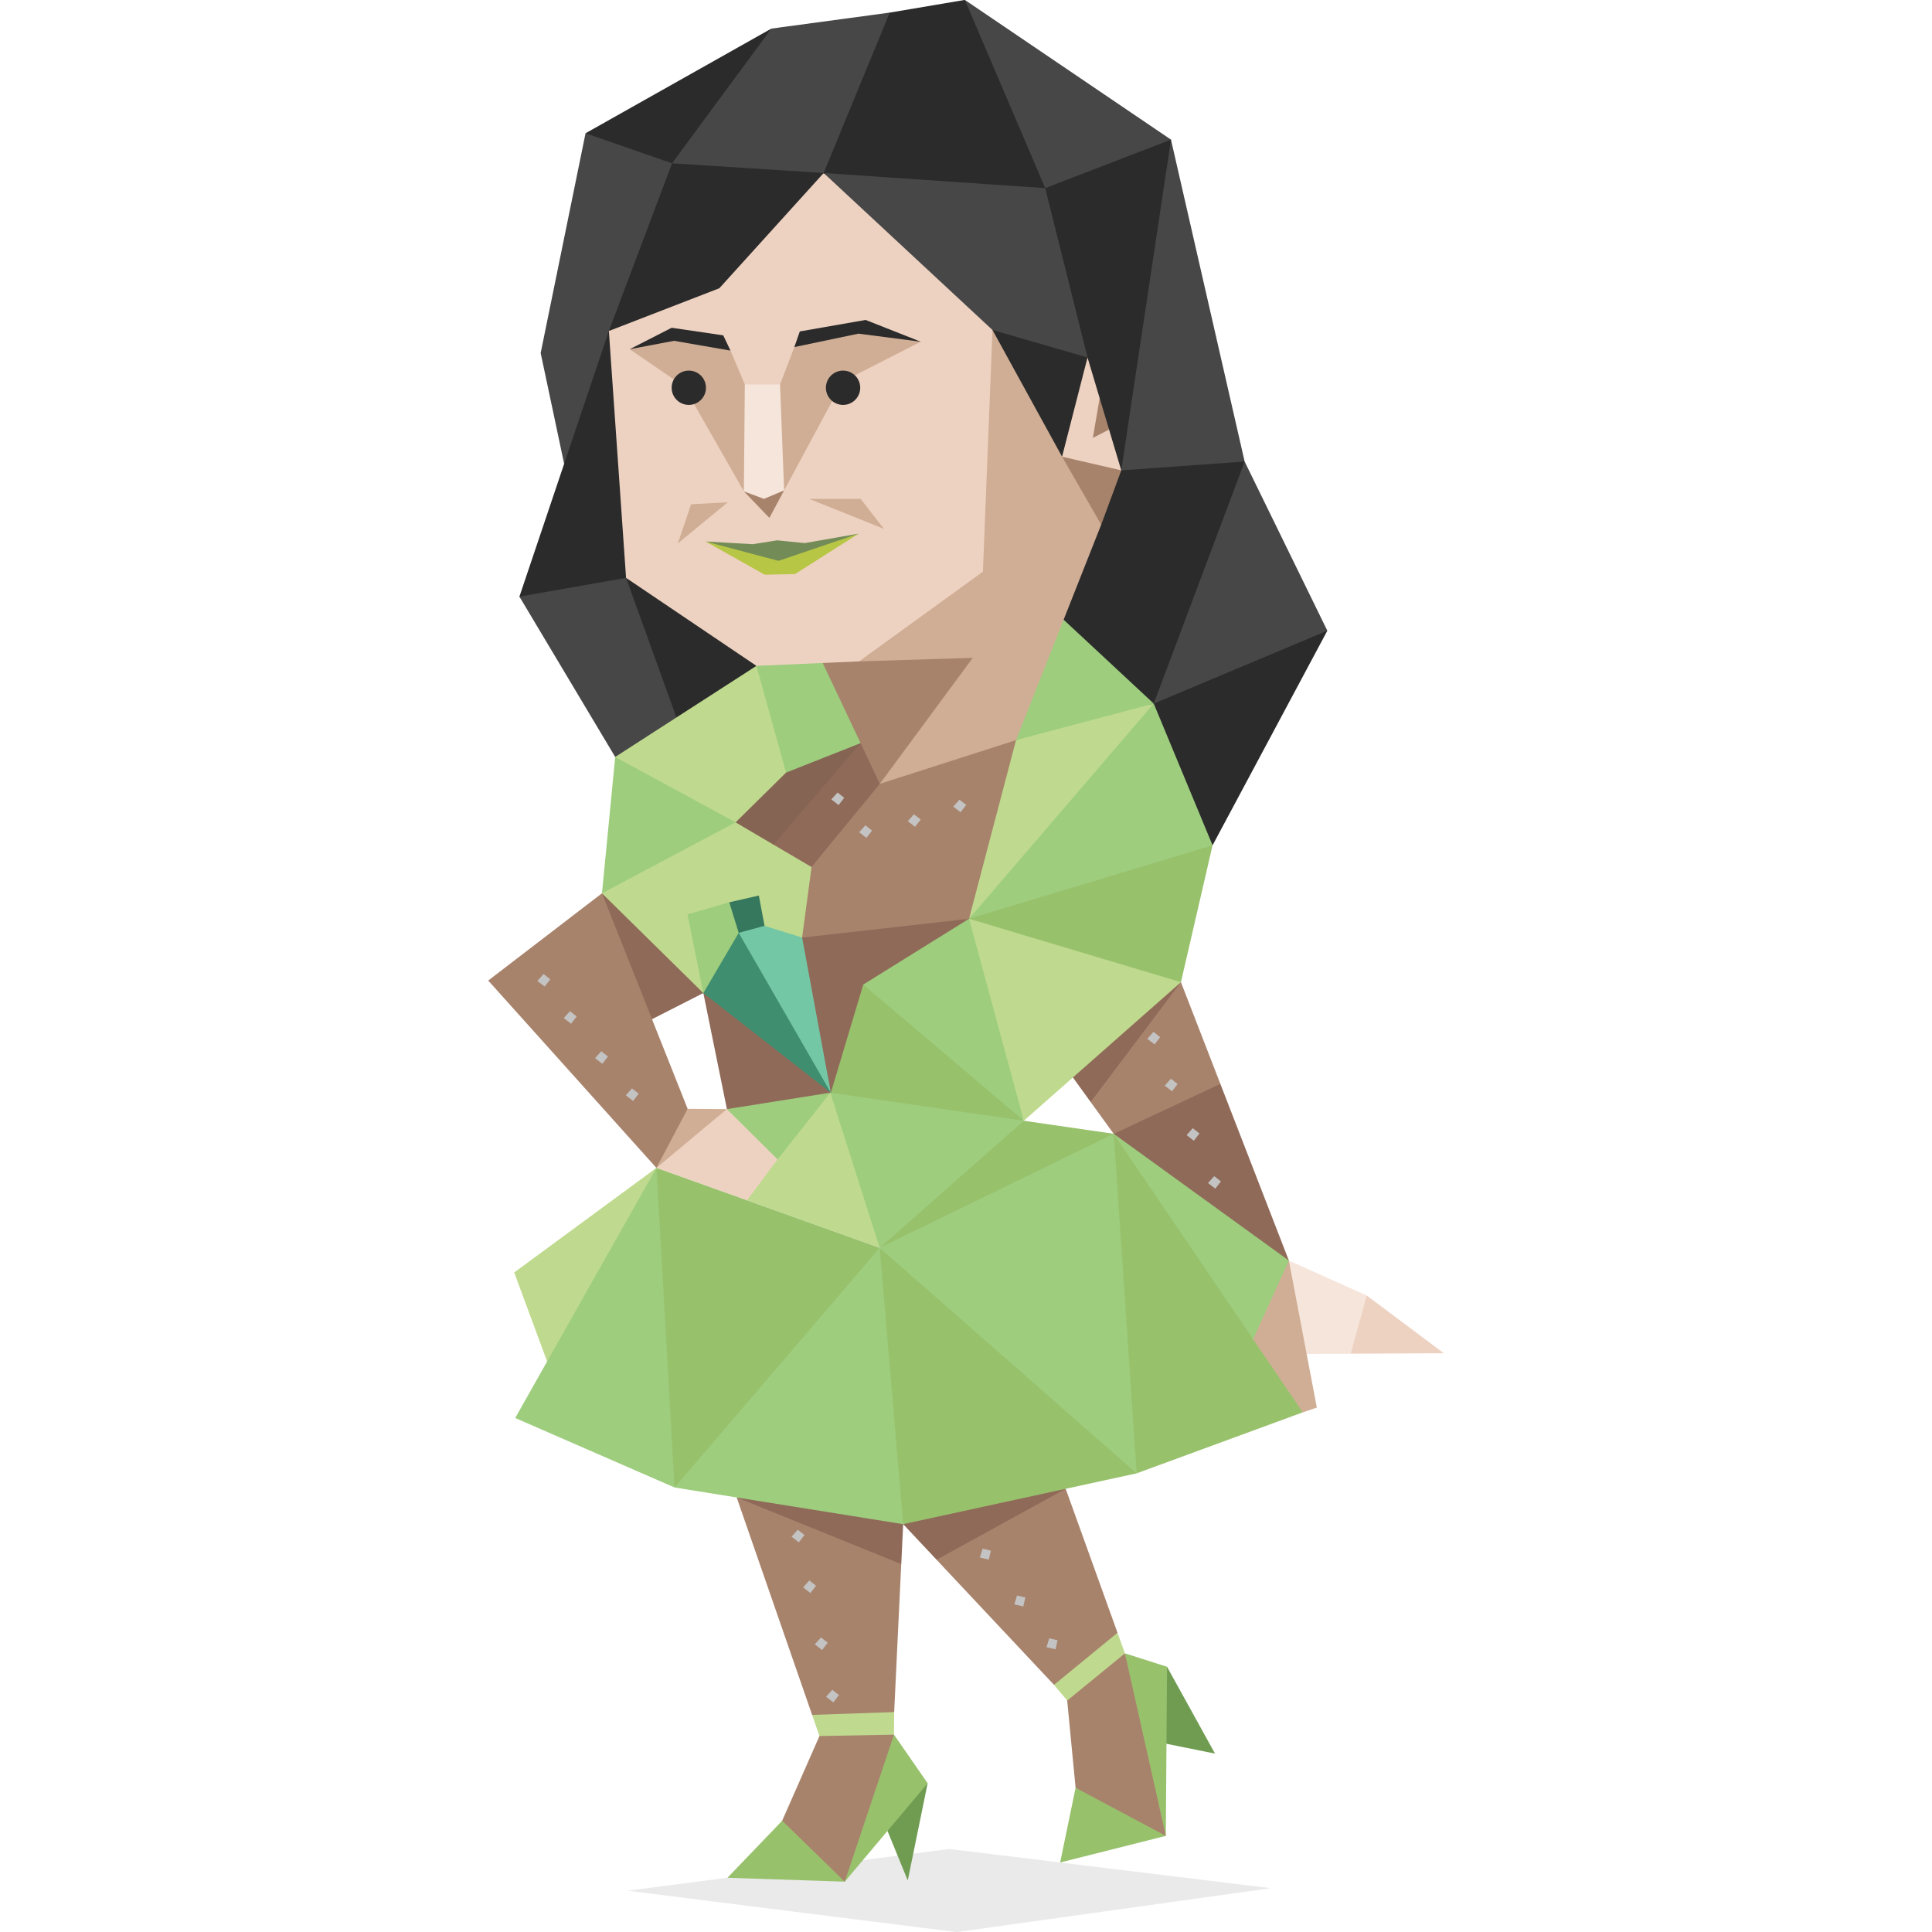 <svg id="Layer_1" data-name="Layer 1" xmlns="http://www.w3.org/2000/svg" viewBox="0 0 400 400"><defs><style>.cls-1,.cls-11{fill:#2b2b2b;}.cls-1,.cls-10,.cls-11,.cls-12,.cls-13,.cls-14,.cls-15,.cls-16,.cls-17,.cls-18,.cls-2,.cls-3,.cls-4,.cls-5,.cls-6,.cls-7,.cls-8,.cls-9{fill-rule:evenodd;}.cls-1{opacity:0.1;}.cls-2{fill:#709c52;}.cls-3{fill:#98c16c;}.cls-4{fill:#a8836c;}.cls-5{fill:#f6e5db;}.cls-6{fill:#d0ae95;}.cls-7{fill:#eed2c1;}.cls-8{fill:#906a59;}.cls-9{fill:#bfda8e;}.cls-10{fill:#474748;}.cls-12{fill:#9ecd7e;}.cls-13{fill:#3f8e6f;}.cls-14{fill:#74c7a5;}.cls-15{fill:#35785e;}.cls-16{fill:#b7c644;}.cls-17{fill:#738c57;}.cls-18{fill:#c3c3c3;}</style></defs><title>diplomats_INFP_famous_real_bjork</title><polygon class="cls-1" points="129.89 391.45 196.53 382.81 263.11 390.93 198.05 400.02 129.89 391.45"/><polygon class="cls-2" points="186.24 370.14 192.06 369.2 187.94 389.33 183.35 378.1 186.24 370.14"/><polygon class="cls-3" points="150.61 388.77 161.94 376.96 169.16 374.71 185.09 359.14 192.06 369.2 174.9 389.58 150.61 388.77"/><polygon class="cls-4" points="161.94 376.96 174.9 389.58 185.09 359.14 177.4 353.57 169.66 359.43 161.94 376.96"/><polygon class="cls-5" points="279.65 280.27 285.58 275.72 282.97 268.22 266.85 260.99 265.87 273.39 270.53 280.32 279.65 280.27"/><polygon class="cls-6" points="272.64 291.43 266.85 260.99 258.82 266.72 259.46 277.22 260.94 285.62 269.73 292.41 272.64 291.43"/><polygon class="cls-7" points="279.65 280.27 282.97 268.22 290.86 274.13 298.93 280.17 279.65 280.27"/><polygon class="cls-4" points="165.59 311.01 152.52 310.03 168.14 355.05 176.98 357.61 185.13 354.47 186.59 323.84 182.16 318.27 165.59 311.01"/><polygon class="cls-4" points="218.22 348.83 193.91 322.93 197.18 316.68 212.97 308.58 220.64 308.24 231.37 338.05 226.28 346.04 218.22 348.83"/><polygon class="cls-8" points="186.6 323.84 186.99 315.56 180.98 311.42 164.38 308.18 152.52 310.03 186.6 323.84"/><polygon class="cls-8" points="193.91 322.93 186.99 315.56 189.89 310.18 210.54 305.34 220.64 308.24 193.91 322.93"/><polygon class="cls-9" points="185.13 354.47 168.14 355.05 169.66 359.43 185.09 359.14 185.13 354.47"/><polygon class="cls-10" points="130.65 80.13 147.3 30.82 121.23 27.59 111.94 73.09 116.8 96.03 130.65 80.13"/><polygon class="cls-9" points="106.46 263.45 113.28 281.88 119.3 281.12 130.49 258.8 135.9 241.8 106.46 263.45"/><polygon class="cls-4" points="252.66 224.4 244.5 203.35 237.78 207.16 227.19 221.4 225.81 228.16 230.58 234.75 236.71 235.34 249.15 230.3 252.66 224.4"/><polygon class="cls-8" points="225.81 228.16 244.5 203.35 227.55 210.58 220.83 221.28 225.81 228.16"/><polygon class="cls-11" points="233.41 142.97 265.82 130.17 274.81 130.58 251.05 175.01 242.24 171.44 233.41 142.97"/><polygon class="cls-10" points="257.69 95.56 248.5 108.45 236 141.81 238.87 145.67 274.81 130.58 257.69 95.56"/><polygon class="cls-11" points="226.7 106.33 215.07 131.72 225.91 148.81 235.66 154.21 257.69 95.56 249.32 90.97 232.93 92.39 226.7 106.33"/><polygon class="cls-10" points="242.44 28.91 231.84 51.96 232.63 83.8 232.15 97.38 257.69 95.56 242.44 28.91"/><polygon class="cls-11" points="210.66 42.58 214.84 55.34 226.11 93.87 232.15 97.38 242.44 28.91 231.15 26.58 210.66 42.58"/><polygon class="cls-10" points="200.95 9.28 206.45 34.64 216.4 38.95 242.44 28.91 199.76 -0.02 200.95 9.28"/><polygon class="cls-11" points="174.09 41.15 165.59 35.13 177.98 5.77 184.21 2.61 199.76 -0.02 216.4 38.95 208.92 44.67 174.09 41.15"/><polygon class="cls-10" points="142.21 25.61 159.7 5.92 184.21 2.61 170.53 35.82 156.89 39.97 139.14 33.81 142.21 25.61"/><polygon class="cls-11" points="117.91 135.67 107.54 123.52 126.06 68.53 130.18 75.49 135.02 122.62 117.91 135.67"/><polygon class="cls-10" points="107.54 123.52 129.62 119.64 140.48 129.59 149.16 147.04 136.84 155.51 127.37 156.72 107.54 123.52"/><polygon class="cls-11" points="141.18 119.64 129.62 119.64 141.42 152.36 153.04 145.79 156.61 137.86 154.34 128.87 141.18 119.64"/><polygon class="cls-8" points="252.66 224.4 230.58 234.75 245.07 251.72 261.32 260.89 266.85 260.99 252.66 224.4"/><polygon class="cls-12" points="266.85 260.99 230.58 234.74 238.41 253.8 249.15 268.85 259.46 277.22 266.85 260.99"/><polygon class="cls-8" points="124.71 203.23 134.41 211.31 152.26 202.22 136.88 193.62 124.63 184.95 124.71 203.23"/><polygon class="cls-4" points="124.63 184.95 142.37 229.57 141.04 237.52 135.9 241.8 101.08 203.01 124.63 184.95"/><polygon class="cls-8" points="182.62 207.34 204.88 193.32 202.01 184.94 152.94 193.14 145.62 205.61 150.5 229.63 159.26 231.58 176.45 228.55 182.62 207.34"/><polygon class="cls-4" points="213.52 146.91 178.37 157.5 161.94 178.78 162.67 187.78 166.07 194.11 200.63 190.22 210.84 162.97 213.52 146.91"/><polygon class="cls-8" points="170.09 145.47 177.27 147.4 182.78 157.61 182.16 162.28 168.02 179.51 149.97 173.07 148.08 166.93 158.05 150.39 170.09 145.47"/><polygon class="cls-12" points="150.5 229.63 151.58 236.53 159.75 243 169.24 236.72 171.91 226.23 150.5 229.63"/><polygon class="cls-9" points="183.11 242.29 182.13 258.35 154.65 248.51 155.37 241.31 160.99 240.04 171.91 226.23 183.11 242.29"/><polygon class="cls-12" points="194.66 250.05 213.76 237.28 211.97 232.04 196.34 224.56 182.04 223.35 171.91 226.23 182.13 258.35 194.66 250.05"/><polygon class="cls-3" points="230.58 234.74 211.97 232.04 182.13 258.35 192.57 259.22 227.99 245.47 230.58 234.74"/><polygon class="cls-3" points="178.73 203.84 172.02 226.24 211.97 232.04 196.19 211.25 178.73 203.84"/><polygon class="cls-12" points="200.63 190.22 178.73 203.84 211.97 232.04 209.38 204.81 200.63 190.22"/><polygon class="cls-9" points="244.5 203.35 227.88 192.65 200.63 190.22 211.97 232.04 244.5 203.35"/><polygon class="cls-3" points="251.05 175.01 244.5 203.35 200.63 190.22 229.33 175.62 251.05 175.01"/><polygon class="cls-12" points="238.87 145.67 218.14 164.91 200.63 190.22 251.05 175.01 238.87 145.67"/><polygon class="cls-9" points="222.52 148.85 210.36 153.23 200.63 190.22 238.87 145.67 222.52 148.85"/><polygon class="cls-12" points="220.21 128.3 211.82 133.77 210.36 153.23 238.87 145.67 220.21 128.3"/><polygon class="cls-12" points="178.18 153.86 172.4 131.34 156.61 137.86 155.06 150.65 162.75 159.96 178.18 153.86"/><polygon class="cls-9" points="127.37 156.72 156.61 137.86 162.75 159.96 152.3 170.26 134.44 171.72 127.37 156.72"/><polygon class="cls-12" points="124.63 184.95 127.37 156.72 152.3 170.26 142.23 182.43 124.63 184.95"/><polygon class="cls-9" points="145.62 205.61 124.63 184.95 152.3 170.26 168.02 179.51 166.07 194.11 145.62 205.61"/><polygon class="cls-12" points="142.34 189.32 145.62 205.61 155.37 197.52 154.4 189.24 150.99 186.81 142.34 189.32"/><polygon class="cls-13" points="152.94 193.14 145.62 205.61 172.02 226.24 158.6 196.49 152.94 193.14"/><polygon class="cls-14" points="166.07 194.11 158.29 191.68 154.64 189.04 152.94 193.14 172.02 226.24 166.07 194.11"/><polygon class="cls-15" points="157.11 185.41 150.99 186.81 152.94 193.14 158.29 191.68 157.11 185.41"/><polygon class="cls-6" points="142.37 229.57 150.5 229.63 148.07 235.96 141.41 241.01 135.9 241.8 142.37 229.57"/><polygon class="cls-7" points="150.5 229.63 135.9 241.8 154.65 248.51 160.99 240.04 150.5 229.63"/><polygon class="cls-4" points="207.61 132.92 174.44 133.84 170.33 137.26 182.16 162.28 193.87 153.65 207.61 132.92"/><polygon class="cls-6" points="227.99 108.63 210.36 153.23 182.16 162.28 201.4 136.2 177.86 136.93 179 129.18 198.92 114.95 201.43 54.11 226.26 90.66 227.99 108.63"/><polygon class="cls-7" points="203.5 118.36 177.86 136.93 156.61 137.86 129.62 119.64 126.06 68.53 135.11 58.46 161.53 40.17 170.39 35.87 183.48 40.98 208.49 62.09 205.5 67.86 203.5 118.36"/><polygon class="cls-4" points="159.29 107.23 154.01 101.73 157.46 100.32 162.34 101.54 159.29 107.23"/><polygon class="cls-6" points="174.5 78.97 162.34 101.54 159.09 88.53 161.5 79.6 164.46 71.86 178.68 67.86 190.64 70.75 174.5 78.97"/><polygon class="cls-6" points="151.24 72.59 154.21 79.59 156.65 88.13 154.01 101.73 141.61 80 130.37 72.3 139.18 69.03 151.24 72.59"/><polygon class="cls-11" points="216.8 67 205.48 68.32 219.89 94.55 226.18 87.5 225.16 74.01 216.8 67"/><polygon class="cls-11" points="179.22 66.24 190.64 70.75 177.74 69.08 164.46 71.86 165.59 68.62 179.22 66.24"/><polygon class="cls-11" points="130.37 72.3 139.06 67.86 149.74 69.43 151.24 72.59 139.55 70.56 130.37 72.3"/><polygon class="cls-5" points="154.01 101.73 154.21 79.59 161.5 79.6 162.34 101.54 158.16 103.28 154.01 101.73"/><polygon class="cls-1" points="162.75 159.96 152.3 170.26 160.16 174.89 178.18 153.86 162.75 159.96"/><polygon class="cls-16" points="146.08 112.11 158.32 118.98 164.59 118.86 177.79 110.48 161.92 114.83 146.08 112.11"/><polygon class="cls-17" points="160.92 111.87 155.84 112.67 146.08 112.11 161.18 116.12 177.79 110.48 166.61 112.44 160.92 111.87"/><polygon class="cls-4" points="227.99 108.63 219.89 94.55 226.11 93.87 232.15 97.38 227.99 108.63"/><polygon class="cls-7" points="232.15 97.38 229.62 88.94 227.94 86.54 227.67 82.42 225.16 74.01 219.89 94.55 232.15 97.38"/><polygon class="cls-4" points="227.67 82.42 226.26 90.66 229.62 88.94 227.67 82.42"/><polygon class="cls-6" points="140.34 112.51 150.69 103.99 143.08 104.4 140.34 112.51"/><polygon class="cls-6" points="183.02 109.5 167.51 103.28 178.18 103.28 183.02 109.5"/><polygon class="cls-10" points="170.53 35.82 205.48 68.32 225.16 74.01 216.4 38.95 170.53 35.82"/><polygon class="cls-11" points="126.06 68.53 148.93 59.68 170.53 35.82 139.14 33.81 126.06 68.53"/><polygon class="cls-11" points="121.23 27.59 139.14 33.81 159.7 5.92 121.23 27.59"/><polygon class="cls-18" points="167.56 327.22 166.28 328.65 167.78 329.82 168.95 328.32 167.56 327.22"/><polygon class="cls-18" points="169.98 339.02 168.7 340.45 170.2 341.62 171.37 340.11 169.98 339.02"/><polygon class="cls-18" points="165.17 316.72 163.89 318.15 165.39 319.32 166.56 317.81 165.17 316.72"/><polygon class="cls-18" points="172.32 349.86 171.03 351.29 172.53 352.46 173.7 350.95 172.32 349.86"/><polygon class="cls-18" points="203.43 320.64 202.87 322.47 204.72 322.9 205.15 321.05 203.43 320.64"/><polygon class="cls-18" points="210.57 330.33 210.01 332.17 211.86 332.6 212.29 330.74 210.57 330.33"/><polygon class="cls-18" points="217.24 339.19 216.67 341.03 218.53 341.46 218.96 339.61 217.24 339.19"/><polygon class="cls-18" points="112.54 201.66 111.26 203.09 112.76 204.25 113.93 202.75 112.54 201.66"/><polygon class="cls-18" points="118.01 209.35 116.72 210.78 118.23 211.95 119.39 210.45 118.01 209.35"/><polygon class="cls-18" points="124.49 217.65 123.2 219.08 124.7 220.25 125.87 218.75 124.49 217.65"/><polygon class="cls-18" points="130.85 225.34 129.57 226.77 131.07 227.94 132.24 226.44 130.85 225.34"/><polygon class="cls-18" points="238.82 213.64 237.53 215.07 239.04 216.24 240.2 214.73 238.82 213.64"/><polygon class="cls-18" points="242.43 223.34 241.15 224.77 242.65 225.94 243.81 224.44 242.43 223.34"/><polygon class="cls-18" points="246.95 233.58 245.67 235.01 247.17 236.18 248.34 234.67 246.95 233.58"/><polygon class="cls-18" points="179.17 170.87 177.88 172.3 179.38 173.47 180.55 171.97 179.17 170.87"/><polygon class="cls-18" points="173.41 164.08 172.12 165.51 173.62 166.68 174.79 165.18 173.41 164.08"/><polygon class="cls-18" points="189.23 168.59 187.95 170.01 189.45 171.18 190.62 169.68 189.23 168.59"/><polygon class="cls-3" points="135.9 241.8 182.13 258.35 177.99 270.05 148.4 301.74 139.66 307.97 136.73 295.9 133.82 255.88 135.9 241.8"/><polygon class="cls-3" points="186.99 315.56 235.33 305.04 234.24 302.97 191.32 262.55 182.13 258.35 180.49 269.22 183.68 308.92 186.99 315.56"/><polygon class="cls-3" points="269.73 292.41 235.33 305.04 230.57 290.43 228.49 243.42 230.58 234.75 269.73 292.41"/><polygon class="cls-12" points="106.67 293.58 135.9 241.8 139.66 307.97 106.67 293.58"/><polygon class="cls-12" points="186.99 315.56 139.66 307.97 182.13 258.35 186.99 315.56"/><polygon class="cls-12" points="230.58 234.75 182.13 258.35 235.33 305.04 230.58 234.75"/><polygon class="cls-18" points="251.39 243.51 250.11 244.93 251.61 246.1 252.78 244.6 251.39 243.51"/><path class="cls-11" d="M142.61,83.83a3.55,3.55,0,1,0-3.55-3.54A3.55,3.55,0,0,0,142.61,83.83Z"/><path class="cls-11" d="M174.5,83.83A3.55,3.55,0,1,0,171,80.29,3.55,3.55,0,0,0,174.5,83.83Z"/><polygon class="cls-2" points="241.5 361.03 238.2 352.64 241.62 345.08 251.56 363.07 241.5 361.03"/><polygon class="cls-3" points="232.9 342.31 235.94 367.46 222.69 370.14 219.49 385.61 241.37 380.1 241.62 345.08 232.9 342.31"/><polygon class="cls-4" points="222.69 370.14 241.37 380.1 232.9 342.31 222.25 347.44 220.95 352.08 222.69 370.14"/><polygon class="cls-9" points="231.37 338.05 218.22 348.83 220.96 352.08 232.9 342.31 231.37 338.05"/><polygon class="cls-18" points="198.65 165.57 197.37 167 198.87 168.16 200.04 166.66 198.65 165.57"/></svg>